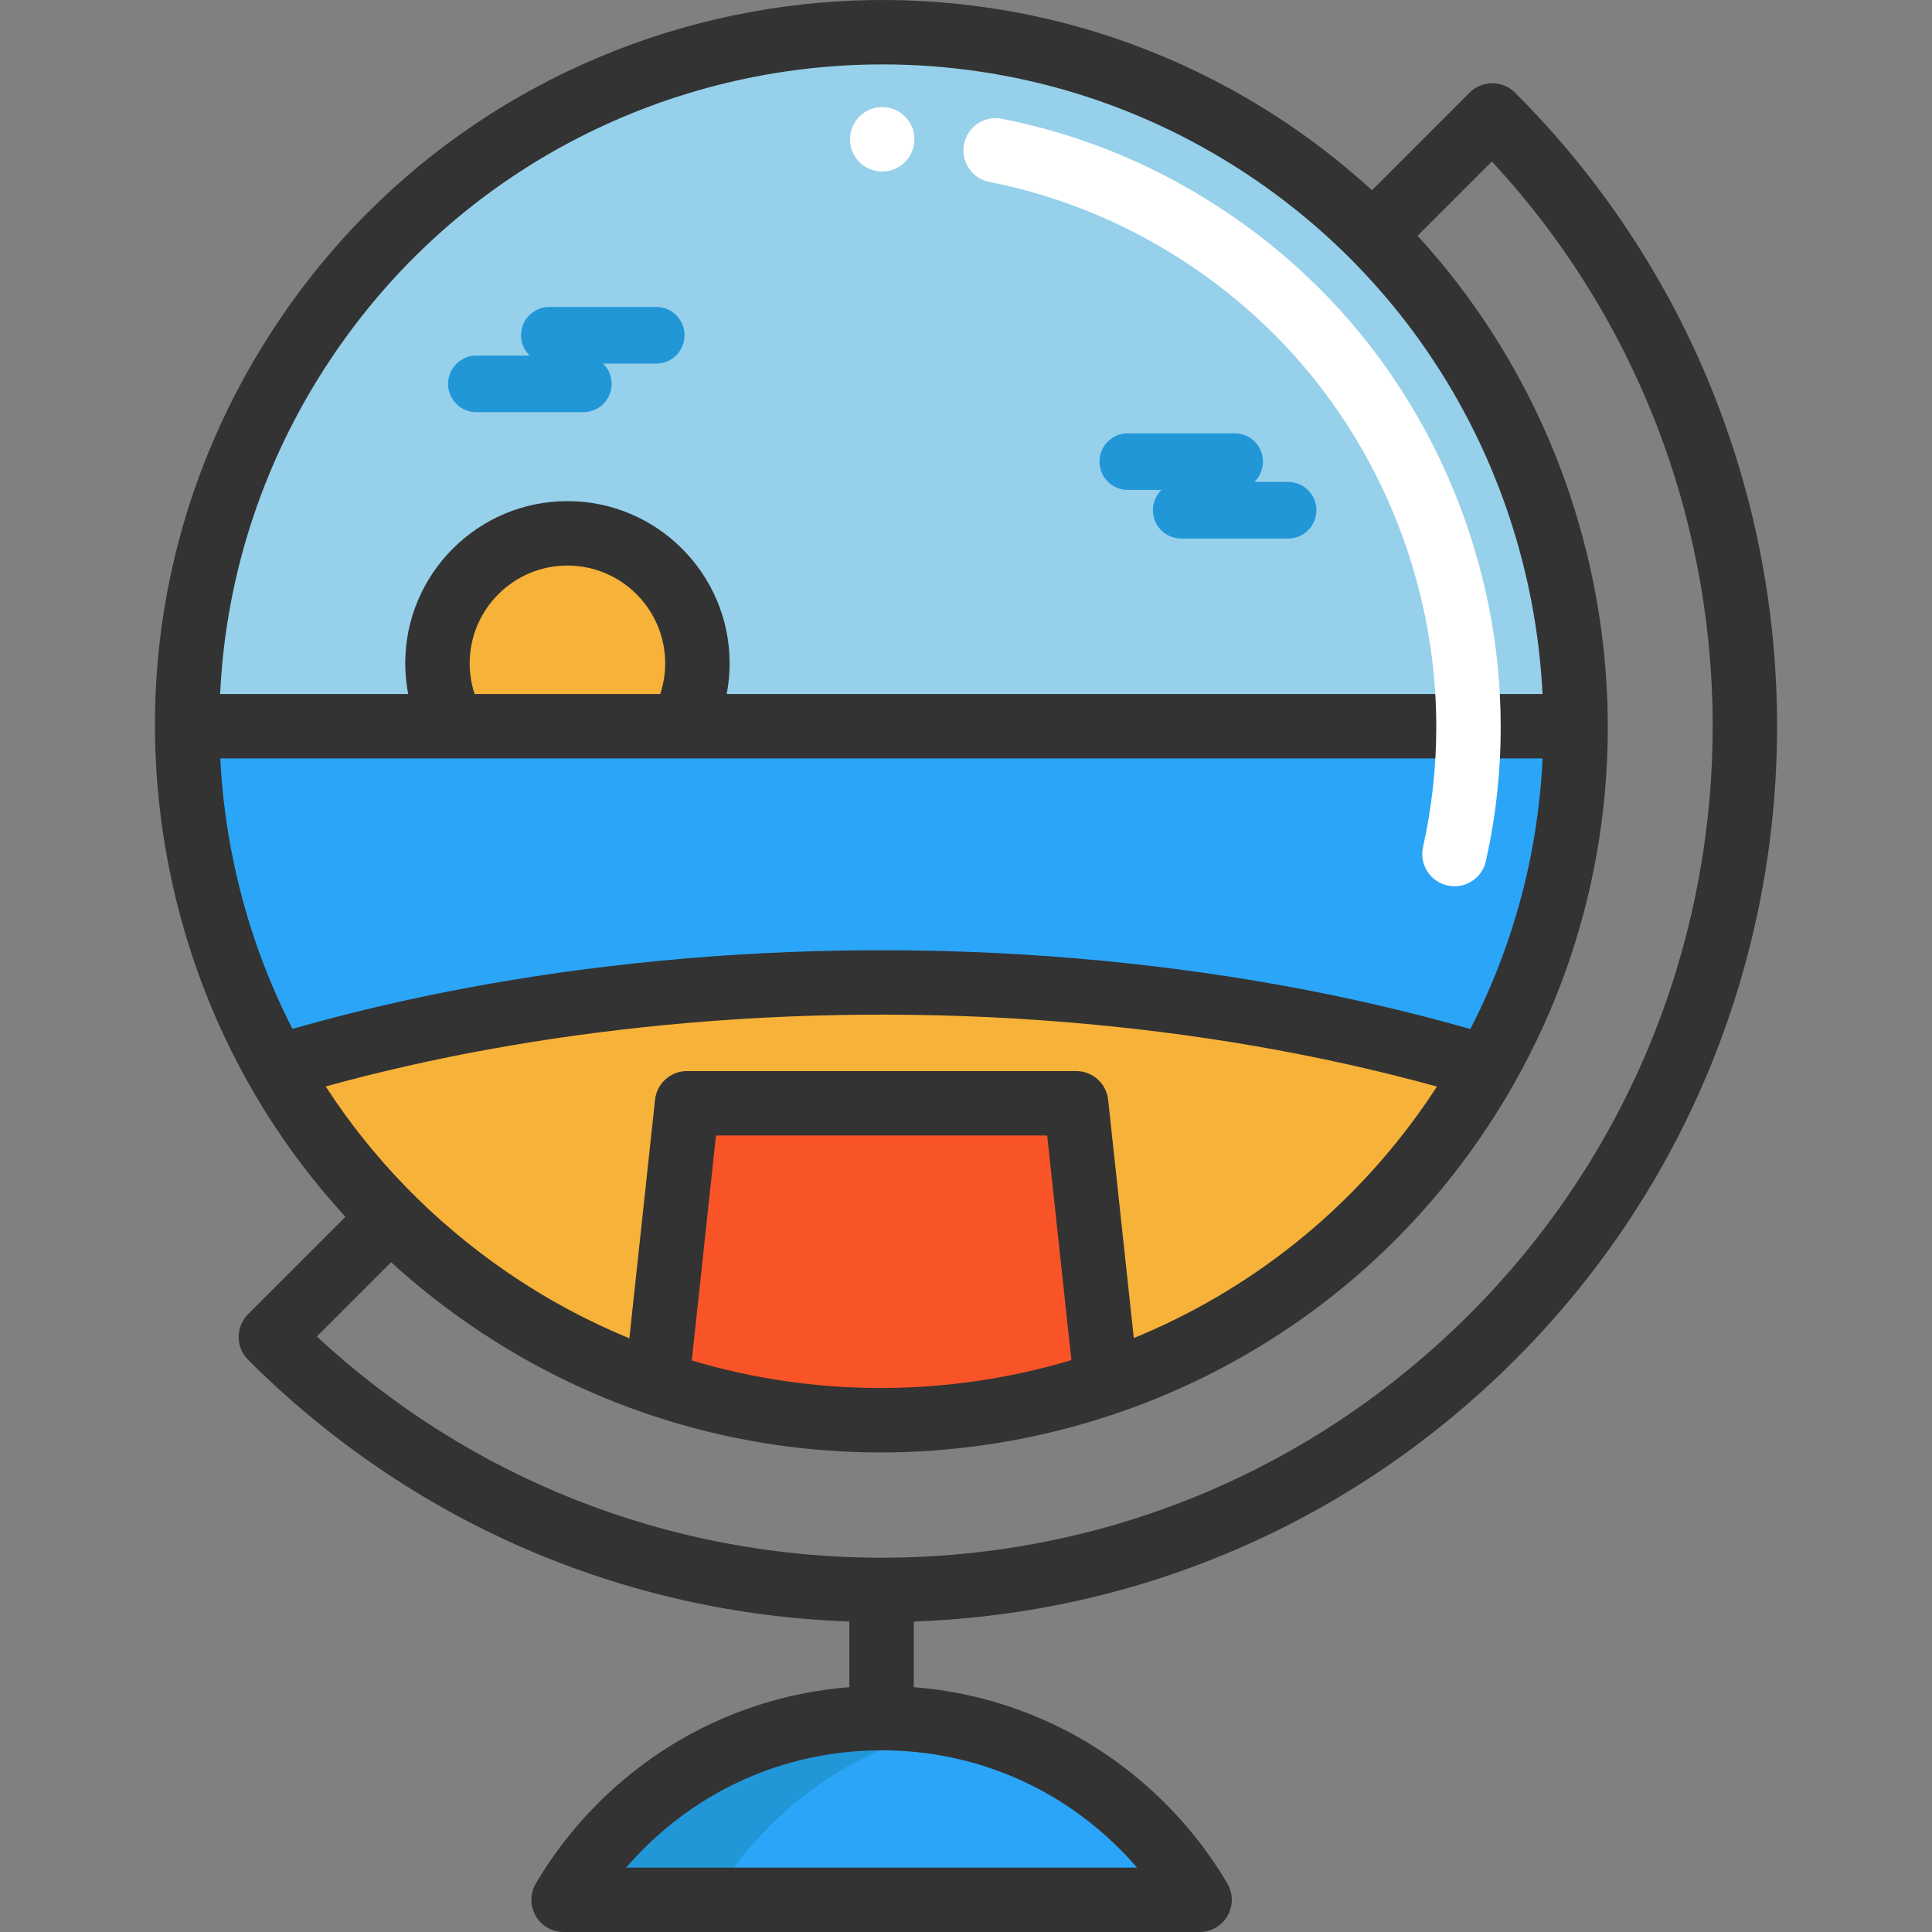 <?xml version="1.0" encoding="iso-8859-1"?>
<!-- Generator: Adobe Illustrator 19.0.0, SVG Export Plug-In . SVG Version: 6.00 Build 0)  -->
<svg version="1.1" id="Layer_1" xmlns="http://www.w3.org/2000/svg" xmlns:xlink="http://www.w3.org/1999/xlink" x="0px" y="0px"
	 viewBox="0 0 511.999 511.999" style="enable-background:new 0 0 511.999 511.999;" xml:space="preserve">
<rect x="0" y="0" width="511.999" height="511.999" fill="#808080" stroke="none"/>
<path style="fill:#2BA5F7;" d="M233.63,455.311c25.02,0,50.04,9.55,69.129,28.64c5.987,5.987,11.03,12.544,15.139,19.511H149.35
	c4.109-6.966,9.152-13.523,15.139-19.511C183.579,464.861,208.599,455.311,233.63,455.311z"/>
<path style="fill:#2197D8;" d="M253.357,457.332c-6.504-1.334-13.114-2.022-19.727-2.022c-25.031,0-50.051,9.55-69.14,28.64
	c-5.987,5.987-11.03,12.544-15.139,19.511h39.461c4.109-6.966,9.152-13.523,15.139-19.511
	C217.995,469.906,235.251,461.045,253.357,457.332z"/>
<path style="fill:#96D0EA;" d="M363.738,62.346c35.185,35.082,53.842,82.265,53.887,130.108h-0.011H180.517
	c2.743-4.952,4.303-10.632,4.303-16.665c0-19.032-15.424-34.445-34.445-34.445s-34.445,15.413-34.445,34.445
	c0,6.033,1.559,11.713,4.303,16.665H49.681h-0.046c-0.034-36.004,10.484-72.396,32.442-104.303
	c57.609-83.711,172.157-104.86,255.856-47.251C347.335,47.366,355.941,54.56,363.738,62.346z"/>
<path style="fill:#F7B239;" d="M184.82,175.789c0,6.033-1.559,11.713-4.303,16.665h-60.284c-2.743-4.952-4.303-10.632-4.303-16.665
	c0-19.032,15.424-34.445,34.445-34.445C169.396,141.344,184.82,156.757,184.82,175.789z"/>
<path style="fill:#F95428;" d="M285.184,292.374l7.98,74.172c-38.065,12.988-80.023,13.421-119.078,0.023l7.991-74.194H285.184z"/>
<path style="fill:#F7B239;" d="M103.522,322.573c-12.032-11.986-22.117-25.396-30.199-39.761
	c30.802-9.323,65.156-16.096,102.163-19.67c78.031-7.536,154.695,0.41,218.406,19.681c-2.664,4.735-5.566,9.38-8.708,13.944
	c-23.301,33.842-55.902,57.461-92.02,69.778l-7.979-74.172H182.077l-7.991,74.194c-15.526-5.304-30.586-12.806-44.769-22.561
	C119.925,337.542,111.32,330.359,103.522,322.573z"/>
<path style="fill:#2BA5F7;" d="M417.625,192.454c0.034,30.859-7.684,62.015-23.734,90.37
	c-63.711-19.271-140.375-27.217-218.406-19.681c-37.006,3.574-71.36,10.347-102.163,19.67
	c-15.561-27.661-23.665-58.862-23.688-90.358h0.046h70.552h60.284h237.097L417.625,192.454L417.625,192.454z"/>
<g>
	
		<line style="fill:none;stroke:#2197D8;stroke-width:15;stroke-linecap:round;stroke-linejoin:round;stroke-miterlimit:10;" x1="298.872" y1="122.334" x2="327.193" y2="122.334"/>
	
		<line style="fill:none;stroke:#2197D8;stroke-width:15;stroke-linecap:round;stroke-linejoin:round;stroke-miterlimit:10;" x1="313.032" y1="135.219" x2="341.365" y2="135.219"/>
	
		<line style="fill:none;stroke:#2197D8;stroke-width:15;stroke-linecap:round;stroke-linejoin:round;stroke-miterlimit:10;" x1="126.249" y1="101.73" x2="154.592" y2="101.73"/>
	
		<line style="fill:none;stroke:#2197D8;stroke-width:15;stroke-linecap:round;stroke-linejoin:round;stroke-miterlimit:10;" x1="145.577" y1="88.845" x2="173.909" y2="88.845"/>
</g>
<path style="fill:#333333;" d="M401.516,360.344c92.572-92.573,92.572-243.203,0-335.776c-3.335-3.333-8.74-3.335-12.074,0
	l-25.853,25.853c-6.464-5.908-13.397-11.45-20.81-16.552C255.334-26.315,135.227-4.139,75.04,83.307
	c-29.155,42.36-40.069,93.539-30.732,144.107c6.656,36.047,23.04,68.701,47.241,95.047l-25.81,25.81
	c-1.602,1.602-2.501,3.772-2.501,6.036s0.899,4.436,2.501,6.036c42.826,42.826,99.134,67.26,159.351,69.374v17.398
	c-25.178,1.987-48.583,12.743-66.636,30.797c-6.374,6.374-11.91,13.512-16.452,21.213c-1.557,2.64-1.58,5.91-0.06,8.571
	c1.52,2.661,4.349,4.303,7.414,4.303h168.544c3.063,0,5.894-1.643,7.414-4.303s1.497-5.932-0.06-8.571
	c-4.541-7.701-10.076-14.838-16.451-21.213c-18.055-18.053-41.458-28.809-66.637-30.797v-17.398
	C302.382,427.604,358.689,403.171,401.516,360.344z M89.106,92.987c33.985-49.378,88.932-75.918,144.777-75.918
	c34.281,0,68.902,10.003,99.214,30.866c46.782,32.199,73.053,83.218,75.686,135.985H192.579c0.516-2.673,0.779-5.398,0.779-8.134
	c0-23.701-19.282-42.982-42.982-42.982s-42.982,19.282-42.982,42.982c0,2.736,0.264,5.462,0.779,8.134H58.337
	C59.849,151.616,70.314,120.291,89.106,92.987z M125.78,183.92c-0.863-2.612-1.312-5.363-1.312-8.134
	c0-14.286,11.622-25.908,25.908-25.908c14.286,0,25.908,11.622,25.908,25.908c0,2.773-0.45,5.523-1.312,8.134H125.78z
	 M58.373,200.995h350.435c-1.153,24.486-7.426,48.954-19.153,71.714c-65.489-18.752-141.494-25.172-215.048-18.064
	c-34.228,3.306-66.846,9.367-97.101,18.024c-7.699-15.036-13.253-31.277-16.407-48.355
	C59.665,216.543,58.767,208.756,58.373,200.995z M300.468,354.604l-6.798-63.143c-0.467-4.336-4.127-7.623-8.488-7.623H182.078
	c-4.362,0-8.022,3.287-8.488,7.623l-6.804,63.214c-11.259-4.642-22.199-10.521-32.628-17.698
	c-19.316-13.294-35.462-29.954-47.841-49.056c28.096-7.756,58.287-13.226,89.932-16.282c69.922-6.758,142.037-0.961,204.555,16.312
	c-0.865,1.332-1.748,2.658-2.655,3.975C358.152,320.981,330.892,342.118,300.468,354.604z M283.924,360.448
	c-32.432,9.676-67.458,9.982-100.595,0.091l6.417-59.626h87.768L283.924,360.448z M103.651,334.506
	c6.505,5.928,13.45,11.462,20.825,16.537c33.267,22.897,71.246,33.87,108.871,33.87c61.274,0,121.579-29.129,158.866-83.307
	c51.743-75.178,42.609-174.496-16.537-239.125l19.687-19.687c79.954,86.312,77.976,221.579-5.921,305.477
	c-41.62,41.62-96.955,64.541-155.814,64.541c-56.003,0-108.82-20.754-149.664-58.618L103.651,334.506z M301.311,494.926H165.942
	c1.464-1.699,2.993-3.348,4.584-4.939c16.855-16.855,39.265-26.137,63.101-26.137s46.246,9.283,63.101,26.137
	C298.32,491.579,299.849,493.226,301.311,494.926z"/>
<g>
	<path style="fill:#FFFFFF;" d="M385.459,234.874c-0.616,0-1.241-0.067-1.867-0.207c-4.602-1.027-7.5-5.589-6.475-10.191
		c2.344-10.5,3.524-21.261,3.512-31.985c-0.036-38.842-15.72-76.734-43.029-103.962c-6.312-6.304-13.255-12.073-20.641-17.152
		c-16.69-11.488-35.114-19.278-54.761-23.158c-4.625-0.913-7.635-5.404-6.722-10.03c0.913-4.625,5.397-7.636,10.03-6.722
		c21.946,4.334,42.514,13.028,61.131,25.842c8.236,5.664,15.983,12.101,23.024,19.133c30.488,30.399,48.001,72.693,48.042,116.03
		c0.015,11.976-1.304,23.995-3.92,35.721C392.897,232.169,389.37,234.874,385.459,234.874z"/>
	<circle style="fill:#FFFFFF;" cx="233.795" cy="36.913" r="8.537"/>
</g>
<g>
</g>
<g>
</g>
<g>
</g>
<g>
</g>
<g>
</g>
<g>
</g>
<g>
</g>
<g>
</g>
<g>
</g>
<g>
</g>
<g>
</g>
<g>
</g>
<g>
</g>
<g>
</g>
<g>
</g>
</svg>
